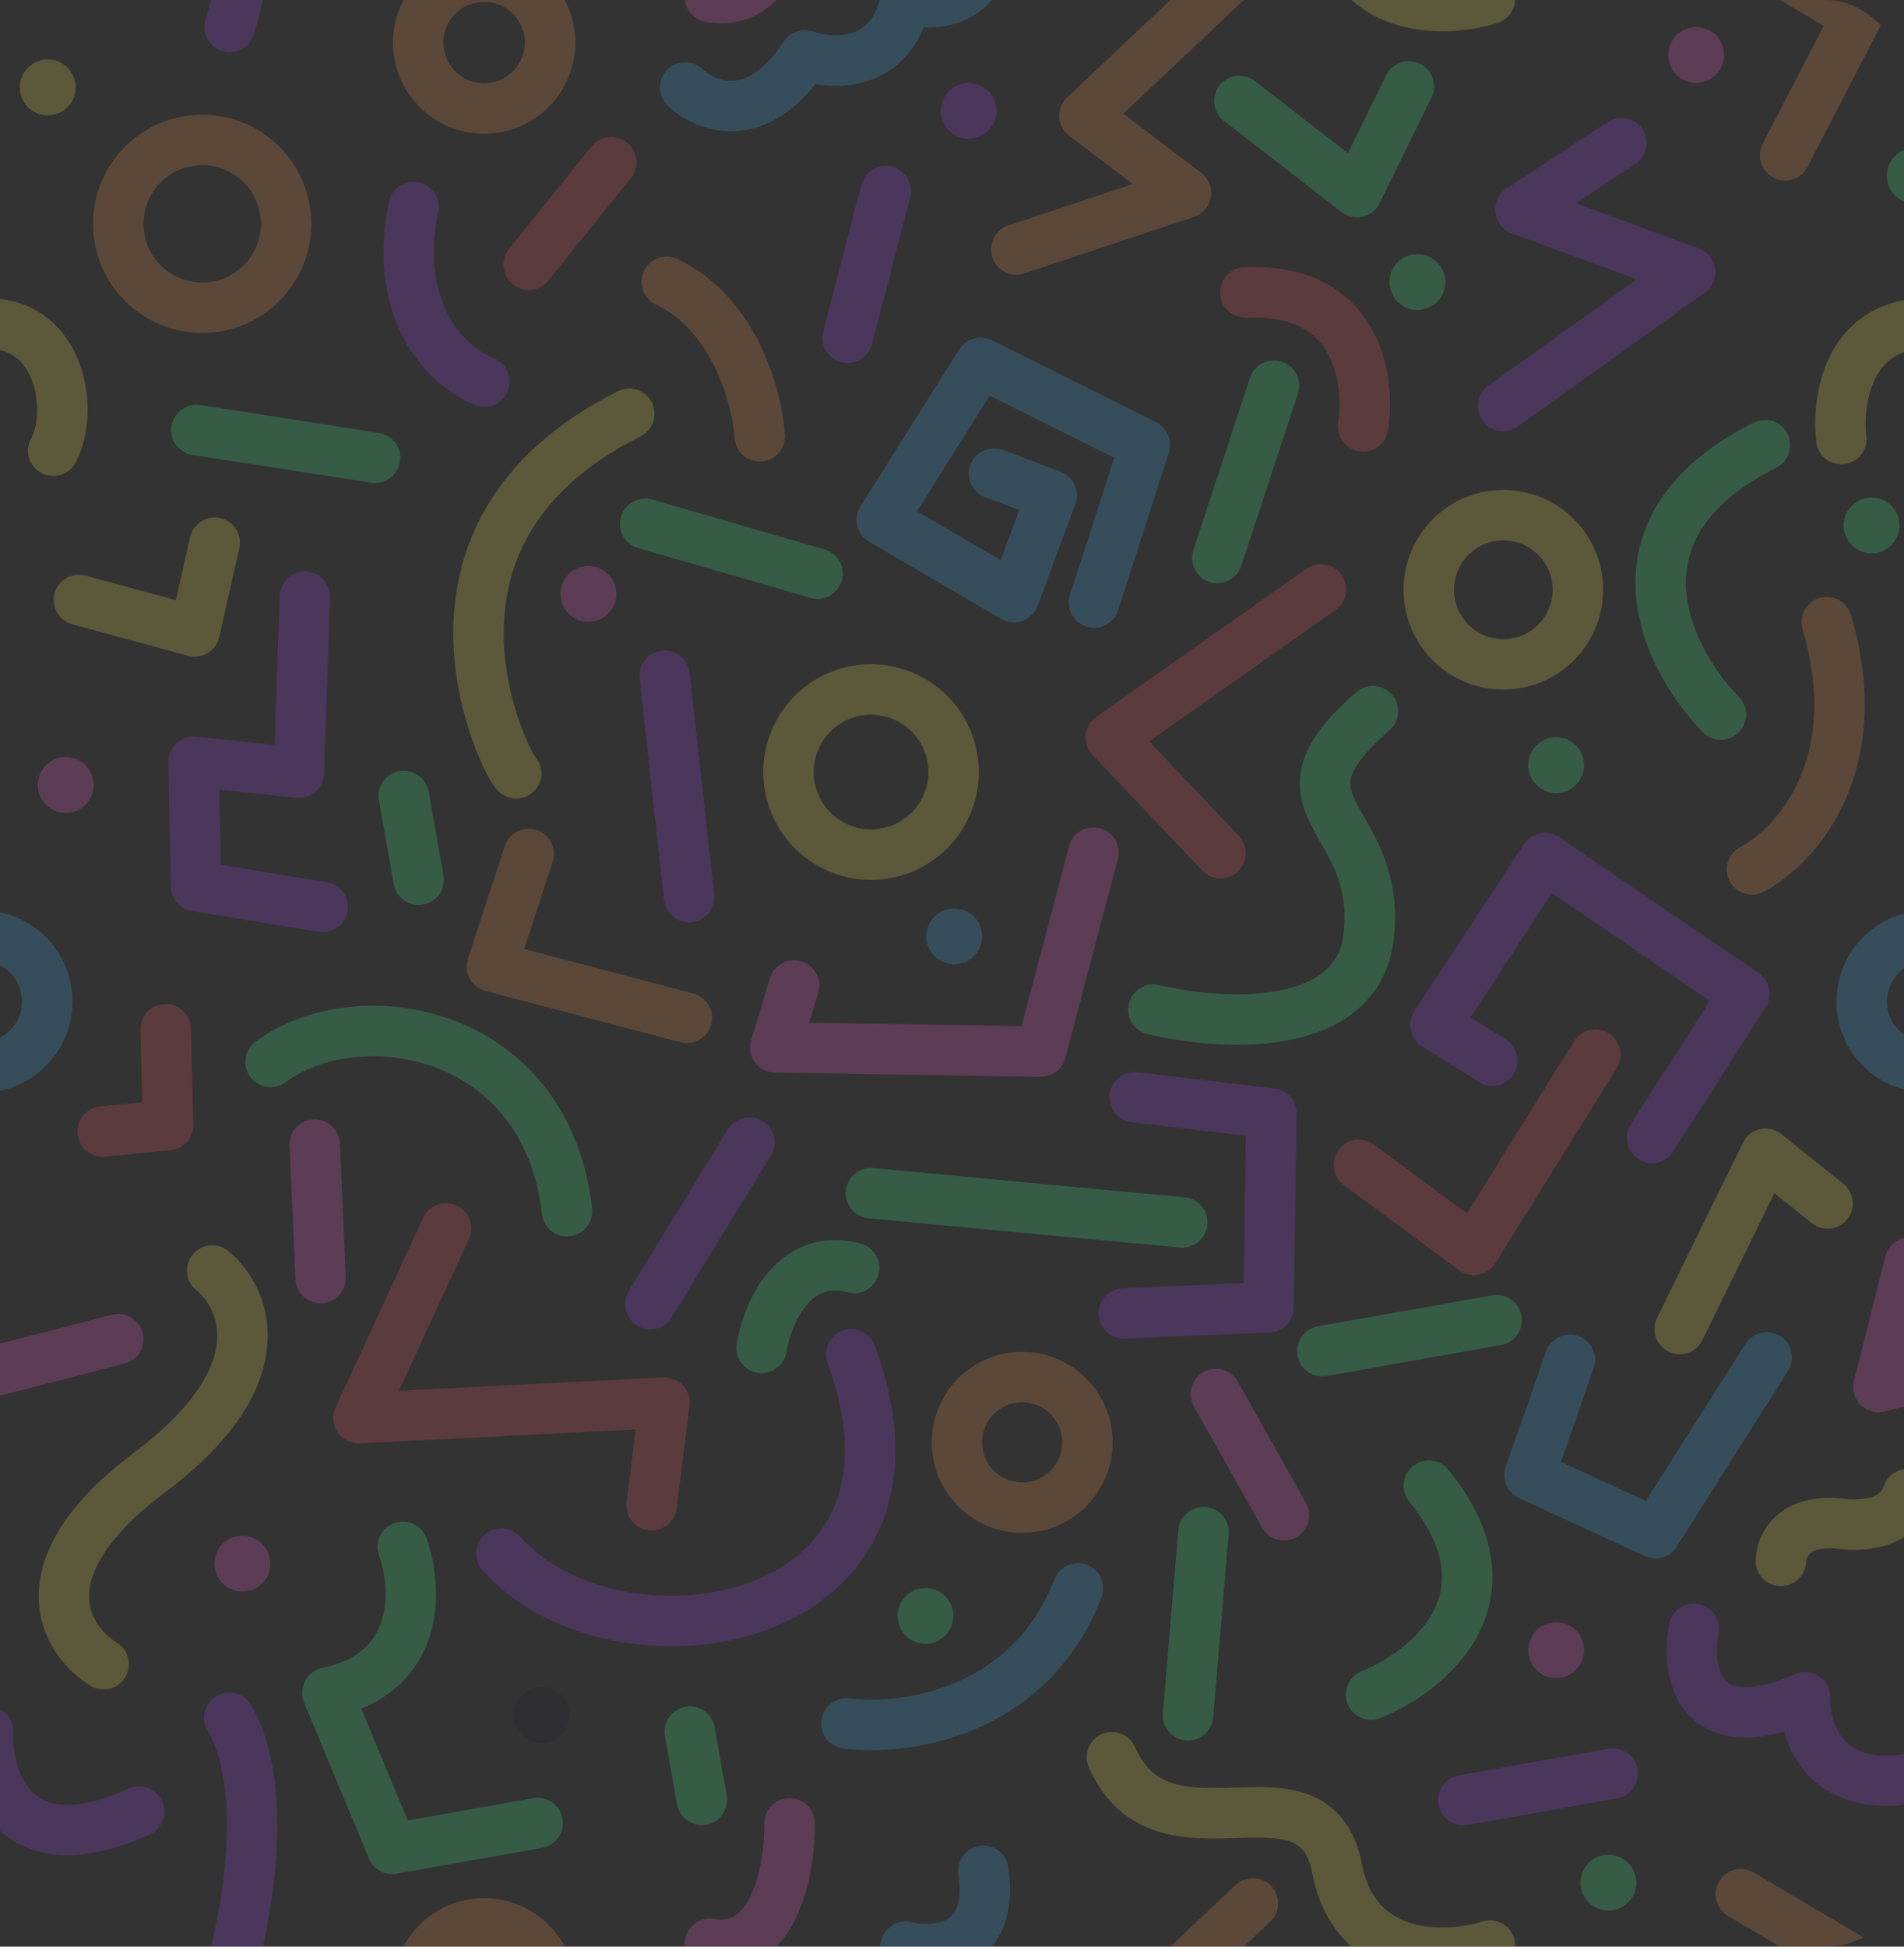 <svg width="1440" height="1472" viewBox="0 0 1440 1472" fill="none" xmlns="http://www.w3.org/2000/svg">
<rect x="0" y="0" width="1440" height="1472" fill="#333333" stroke="none"/>
<g opacity="0.2">
<g clip-path="url(#clip0_6594_21261)">
<path d="M1128.66 802.065L1085.62 774.949L1168.37 648.866L1319.27 751.388L1249.44 860.425" stroke="#AB40FF" stroke-width="38.163" stroke-linecap="round" stroke-linejoin="round"/>
<path d="M827.444 455.63L865.858 336.347L741.577 274.357L666.914 393.102L766.792 451.542L795.414 374.535L751.799 358.179" stroke="#40BAFF" stroke-width="38.163" stroke-linecap="round" stroke-linejoin="round"/>
<path d="M1136.83 307.013L1278.31 205.771L1149.84 158.549L1226.25 108.2" stroke="#AB40FF" stroke-width="38.163" stroke-linecap="round" stroke-linejoin="round"/>
<path d="M872.295 763.392C923.059 775.745 1026.69 781.979 1035.11 708.091C1045.65 615.731 953.625 611.334 1038.35 537.776" stroke="#40FF92" stroke-width="38.163" stroke-linecap="round" stroke-linejoin="round"/>
<path d="M518.182 66.111C533.517 80.853 573.091 96.63 608.702 41.802C629.475 49.361 673.828 51.585 685.061 0.005C708.159 5.526 752.231 1.785 743.727 -57.347" stroke="#40BAFF" stroke-width="38.163" stroke-linecap="round" stroke-linejoin="round"/>
<path d="M518.182 1538.12C533.517 1552.86 573.091 1568.64 608.702 1513.81C629.475 1521.37 673.828 1523.59 685.061 1472.01C708.159 1477.53 752.231 1473.79 743.727 1414.66" stroke="#40BAFF" stroke-width="38.163" stroke-linecap="round" stroke-linejoin="round"/>
<path d="M1281.05 1231.68C1275.02 1263.63 1283.39 1318.71 1365.15 1283.38C1364.28 1312.34 1382.92 1364.3 1464.4 1340.49C1460.85 1378.32 1477.95 1444.81 1574.79 1408.11" stroke="#AB40FF" stroke-width="38.163" stroke-linecap="round" stroke-linejoin="round"/>
<path d="M-198.725 1211.69C-202.797 1243.95 -191.08 1298.42 -111.634 1258.16C-110.731 1287.12 -88.957 1337.85 -9.081 1309.11C-10.318 1347.09 10.813 1412.41 105.236 1369.86" stroke="#AB40FF" stroke-width="38.163" stroke-linecap="round" stroke-linejoin="round"/>
<path d="M768.606 188.625L896.966 145.925L820.166 87.493L947.553 -32.712" stroke="#FF9950" stroke-width="38.163" stroke-linecap="round" stroke-linejoin="round"/>
<path d="M1126.85 1471.19C1094.08 1481.43 1025.09 1484.13 1011.25 1413C993.943 1324.08 880.174 1417.34 840.948 1328.73" stroke="#FFEE59" stroke-width="38.163" stroke-linecap="round" stroke-linejoin="round"/>
<path d="M1126.85 -0.807C1094.08 9.434 1025.09 12.132 1011.25 -59.001C993.943 -147.916 880.174 -54.657 840.948 -143.262" stroke="#FFEE59" stroke-width="38.163" stroke-linecap="round" stroke-linejoin="round"/>
<path d="M78.382 1258.42C49.325 1240.57 15.655 1186.55 113.434 1113.2C211.213 1039.84 185.546 980.994 160.489 960.739" stroke="#FFEE59" stroke-width="38.163" stroke-linecap="round" stroke-linejoin="round"/>
<path d="M923.086 645.155L840.11 557.668L999.052 445.688" stroke="#FF596D" stroke-width="38.163" stroke-linecap="round" stroke-linejoin="round"/>
<path d="M1027.72 880.837L1114.76 945.119L1206.62 797.488" stroke="#FF596D" stroke-width="38.163" stroke-linecap="round" stroke-linejoin="round"/>
<path d="M1000.07 1021.68L1131.86 998.301" stroke="#40FF92" stroke-width="38.163" stroke-linecap="round" stroke-linejoin="round"/>
<path d="M1187.3 1028.24L1156.78 1115.42L1251.95 1159.35L1336.19 1026.36" stroke="#40BAFF" stroke-width="38.163" stroke-linecap="round" stroke-linejoin="round"/>
<path d="M1270.39 1004.98L1335.31 872.455L1382.2 910.002" stroke="#FFEE59" stroke-width="38.163" stroke-linecap="round" stroke-linejoin="round"/>
<path d="M937.318 76.314L1026.28 145.241L1065.49 65.323" stroke="#40FF92" stroke-width="38.163" stroke-linecap="round" stroke-linejoin="round"/>
<path d="M920.649 421.917L963.468 291.674" stroke="#40FF92" stroke-width="38.163" stroke-linecap="round" stroke-linejoin="round"/>
<path d="M530.825 1360.95L521.685 1309.42" stroke="#40FF92" stroke-width="38.163" stroke-linecap="round" stroke-linejoin="round"/>
<path d="M1106.73 1361.19L1219.69 1341.15" stroke="#AB40FF" stroke-width="38.163" stroke-linecap="round" stroke-linejoin="round"/>
<path d="M898.489 1297.04L910.199 1158.52" stroke="#40FF92" stroke-width="38.163" stroke-linecap="round" stroke-linejoin="round"/>
<path d="M919.551 1054.09L971.067 1145.74" stroke="#FF63DD" stroke-width="38.163" stroke-linecap="round" stroke-linejoin="round"/>
<path d="M238.041 865.481L242.48 966.393" stroke="#FF63DD" stroke-width="38.163" stroke-linecap="round" stroke-linejoin="round"/>
<path d="M491.821 986.057L566.739 863.917" stroke="#AB40FF" stroke-width="38.163" stroke-linecap="round" stroke-linejoin="round"/>
<path d="M658.72 902.258L894.141 924.375" stroke="#40FF92" stroke-width="38.163" stroke-linecap="round" stroke-linejoin="round"/>
<path d="M849.873 993.131L959.437 988.515L961.55 841.985L858.18 829.66" stroke="#AB40FF" stroke-width="38.163" stroke-linecap="round" stroke-linejoin="round"/>
<path d="M600.534 745.2L586.356 792.029L787.246 795.22L826.976 644.68" stroke="#FF63DD" stroke-width="38.163" stroke-linecap="round" stroke-linejoin="round"/>
<path d="M521.149 678.391L502.694 510.98" stroke="#AB40FF" stroke-width="38.163" stroke-linecap="round" stroke-linejoin="round"/>
<path d="M487.941 396.083L618.297 433.772" stroke="#40FF92" stroke-width="38.163" stroke-linecap="round" stroke-linejoin="round"/>
<path d="M316.616 665.24L305.366 601.824" stroke="#40FF92" stroke-width="38.163" stroke-linecap="round" stroke-linejoin="round"/>
<path d="M519.453 769.656L372.045 730.904L399.864 645.737" stroke="#FF9950" stroke-width="38.163" stroke-linecap="round" stroke-linejoin="round"/>
<path d="M399.87 200.169L462.266 122.667" stroke="#FF596D" stroke-width="38.163" stroke-linecap="round" stroke-linejoin="round"/>
<path d="M641.068 255.38L669.942 144.474" stroke="#AB40FF" stroke-width="38.163" stroke-linecap="round" stroke-linejoin="round"/>
<path d="M244.076 685.86L148.281 670.147L146.389 575.942L226.059 584.294L230.546 451.141" stroke="#AB40FF" stroke-width="38.163" stroke-linecap="round" stroke-linejoin="round"/>
<path d="M59.677 453.633L147.202 477.457L162.386 410.373" stroke="#FFEE59" stroke-width="38.163" stroke-linecap="round" stroke-linejoin="round"/>
<path d="M283.625 346.177L148.563 325.165" stroke="#40FF92" stroke-width="38.163" stroke-linecap="round" stroke-linejoin="round"/>
<path d="M492.845 1138.21L502.591 1060.63L271.119 1072.34L337.333 928.858" stroke="#FF596D" stroke-width="38.163" stroke-linecap="round" stroke-linejoin="round"/>
<path d="M304.658 1169.68C315.509 1200.12 319.282 1264.8 247.568 1279.97L296.613 1398.01L406.601 1378.5" stroke="#40FF92" stroke-width="38.163" stroke-linecap="round" stroke-linejoin="round"/>
<path d="M1350.11 117.46L1404.52 12.244L1316.62 -39.62" stroke="#FF9950" stroke-width="38.163" stroke-linecap="round" stroke-linejoin="round"/>
<path d="M1350.11 1589.46L1404.52 1484.25L1316.62 1432.38" stroke="#FF9950" stroke-width="38.163" stroke-linecap="round" stroke-linejoin="round"/>
<path d="M768.606 1660.62L896.966 1617.92L820.167 1559.49L947.554 1439.28" stroke="#FF9950" stroke-width="38.163" stroke-linecap="round" stroke-linejoin="round"/>
<path d="M89.437 1012.65L-51.317 1048.86L-27.645 954.723" stroke="#FF63DD" stroke-width="38.163" stroke-linecap="round" stroke-linejoin="round"/>
<path d="M1561.44 1012.65L1420.68 1048.86L1444.36 954.723" stroke="#FF63DD" stroke-width="38.163" stroke-linecap="round" stroke-linejoin="round"/>
<path d="M1346.9 1180.27C1347.06 1169.23 1356.27 1148.16 1391.8 1152.18C1436.22 1157.2 1441.8 1131.44 1442.73 1129.9" stroke="#FFEE59" stroke-width="38.163" stroke-linecap="round" stroke-linejoin="round"/>
<path d="M125.306 778.252L127.125 850.765L77.63 855.634" stroke="#FF596D" stroke-width="38.163" stroke-linecap="round" stroke-linejoin="round"/>
<path d="M366.306 288.527C341.473 279.134 295.992 239.574 312.731 156.475" stroke="#AB40FF" stroke-width="38.163" stroke-linecap="round" stroke-linejoin="round"/>
<path d="M574.589 329.922C572.747 301.291 556.109 237.842 504.296 213.101" stroke="#FF9950" stroke-width="38.163" stroke-linecap="round" stroke-linejoin="round"/>
<path d="M173.759 1492.49C186.609 1449.99 204.529 1351.77 173.412 1298.9" stroke="#AB40FF" stroke-width="38.163" stroke-linecap="round" stroke-linejoin="round"/>
<path d="M173.759 20.486C186.609 -22.014 204.529 -120.23 173.412 -173.098" stroke="#AB40FF" stroke-width="38.163" stroke-linecap="round" stroke-linejoin="round"/>
<path d="M204.608 802.976C272.246 753.443 413.511 778.814 428.84 915.858" stroke="#40FF92" stroke-width="38.163" stroke-linecap="round" stroke-linejoin="round"/>
<path d="M597.104 1378.7C597.55 1412.68 586.154 1478.45 537.007 1469.73" stroke="#FF63DD" stroke-width="38.163" stroke-linecap="round" stroke-linejoin="round"/>
<path d="M597.104 -93.304C597.55 -59.326 586.154 6.449 537.007 -2.269" stroke="#FF63DD" stroke-width="38.163" stroke-linecap="round" stroke-linejoin="round"/>
<path d="M1325.02 657.448C1357.34 640.592 1413.91 579.586 1381.58 470.413" stroke="#FF9950" stroke-width="38.163" stroke-linecap="round" stroke-linejoin="round"/>
<path d="M1301.49 540.34C1260.68 498.519 1210.23 399.233 1334.86 336.651" stroke="#40FF92" stroke-width="38.163" stroke-linecap="round" stroke-linejoin="round"/>
<path d="M1030.88 322.447C1036.56 287.064 1026.69 217.262 941.806 221.116" stroke="#FF596D" stroke-width="38.163" stroke-linecap="round" stroke-linejoin="round"/>
<path d="M390.377 584.787C385.268 582.178 291.11 405.303 475.905 312.91" stroke="#FFEE59" stroke-width="38.163" stroke-linecap="round" stroke-linejoin="round"/>
<path d="M379.232 1174.74C465.18 1272.26 720.932 1234.21 643.793 1024.07" stroke="#AB40FF" stroke-width="38.163" stroke-linecap="round" stroke-linejoin="round"/>
<path d="M640.166 1303.22C683.077 1308.9 778.165 1296.42 815.226 1201.13" stroke="#40BAFF" stroke-width="38.163" stroke-linecap="round" stroke-linejoin="round"/>
<path d="M1036.95 1281.41C1080.14 1264.03 1149.34 1208.1 1080.61 1123.43" stroke="#40FF92" stroke-width="38.163" stroke-linecap="round" stroke-linejoin="round"/>
<path d="M575.99 1019.23C580.028 993.984 599.686 946.548 646.008 958.772" stroke="#40FF92" stroke-width="38.163" stroke-linecap="round" stroke-linejoin="round"/>
<path d="M-79.405 331.942C-83.078 299.717 -72.698 237.233 -1.803 245.098C46.677 250.477 55.757 312.224 40.227 340.871" stroke="#FFEE59" stroke-width="38.163" stroke-linecap="round" stroke-linejoin="round"/>
<path d="M1392.59 331.942C1388.91 299.717 1399.29 237.233 1470.19 245.098C1518.67 250.477 1527.75 312.224 1512.22 340.871" stroke="#FFEE59" stroke-width="38.163" stroke-linecap="round" stroke-linejoin="round"/>
<circle cx="773.08" cy="1090.65" r="49.35" transform="rotate(-100.059 773.08 1090.65)" stroke="#FF9950" stroke-width="38.163"/>
<circle cx="658.766" cy="583.804" r="62.433" transform="rotate(-100.059 658.766 583.804)" stroke="#FFEE59" stroke-width="38.163"/>
<circle cx="152.911" cy="169.265" r="63.44" transform="rotate(-100.059 152.911 169.265)" stroke="#FF9950" stroke-width="38.163"/>
<circle cx="1136.98" cy="445.957" r="56.395" transform="rotate(-100.059 1136.98 445.957)" stroke="#FFEE59" stroke-width="38.163"/>
<circle cx="1457.87" cy="757.308" r="49.854" transform="rotate(-100.059 1457.87 757.308)" stroke="#40BAFF" stroke-width="38.163"/>
<circle cx="-14.126" cy="757.308" r="49.854" transform="rotate(-100.059 -14.126 757.308)" stroke="#40BAFF" stroke-width="38.163"/>
<circle cx="366.138" cy="32.213" r="49.854" transform="rotate(-100.059 366.138 32.213)" stroke="#FF9950" stroke-width="38.163"/>
<path d="M357.431 1455.13C384.541 1450.32 410.417 1468.4 415.226 1495.51C420.035 1522.62 401.956 1548.49 374.846 1553.3C347.736 1558.11 321.86 1540.03 317.051 1512.92C312.242 1485.81 330.32 1459.94 357.431 1455.13Z" stroke="#FF9950" stroke-width="38.163"/>
<circle cx="49.748" cy="593.57" r="21.126" fill="#FF63DD"/>
<circle cx="36.118" cy="66.104" r="21.126" fill="#FFEE59"/>
<circle cx="1176.92" cy="578.578" r="21.126" fill="#40FF92"/>
<circle cx="183.318" cy="1182.37" r="21.126" fill="#FF63DD"/>
<circle cx="409.571" cy="1296.86" r="21.126" fill="#1D1C2B"/>
<circle cx="1448.15" cy="132.889" r="21.126" fill="#40FF92"/>
<circle cx="1216.44" cy="1423.62" r="21.126" fill="#40FF92"/>
<circle cx="721.689" cy="708.059" r="21.126" fill="#40BAFF"/>
<circle cx="445.008" cy="449.096" r="21.126" fill="#FF63DD"/>
<circle cx="732.592" cy="83.822" r="21.126" fill="#AB40FF"/>
<circle cx="1415.44" cy="397.304" r="21.126" fill="#40FF92"/>
<circle cx="1071.97" cy="213.304" r="21.126" fill="#40FF92"/>
<circle cx="1176.92" cy="1247.79" r="21.126" fill="#FF63DD"/>
<circle cx="699.881" cy="1221.9" r="21.126" fill="#40FF92"/>
<circle cx="1282.78" cy="41.587" r="21.126" fill="#FF63DD"/>
</g>
</g>
<defs>
<clipPath id="clip0_6594_21261">
<rect width="1440" height="1472" rx="58.88" fill="white"/>
</clipPath>
</defs>
</svg>
